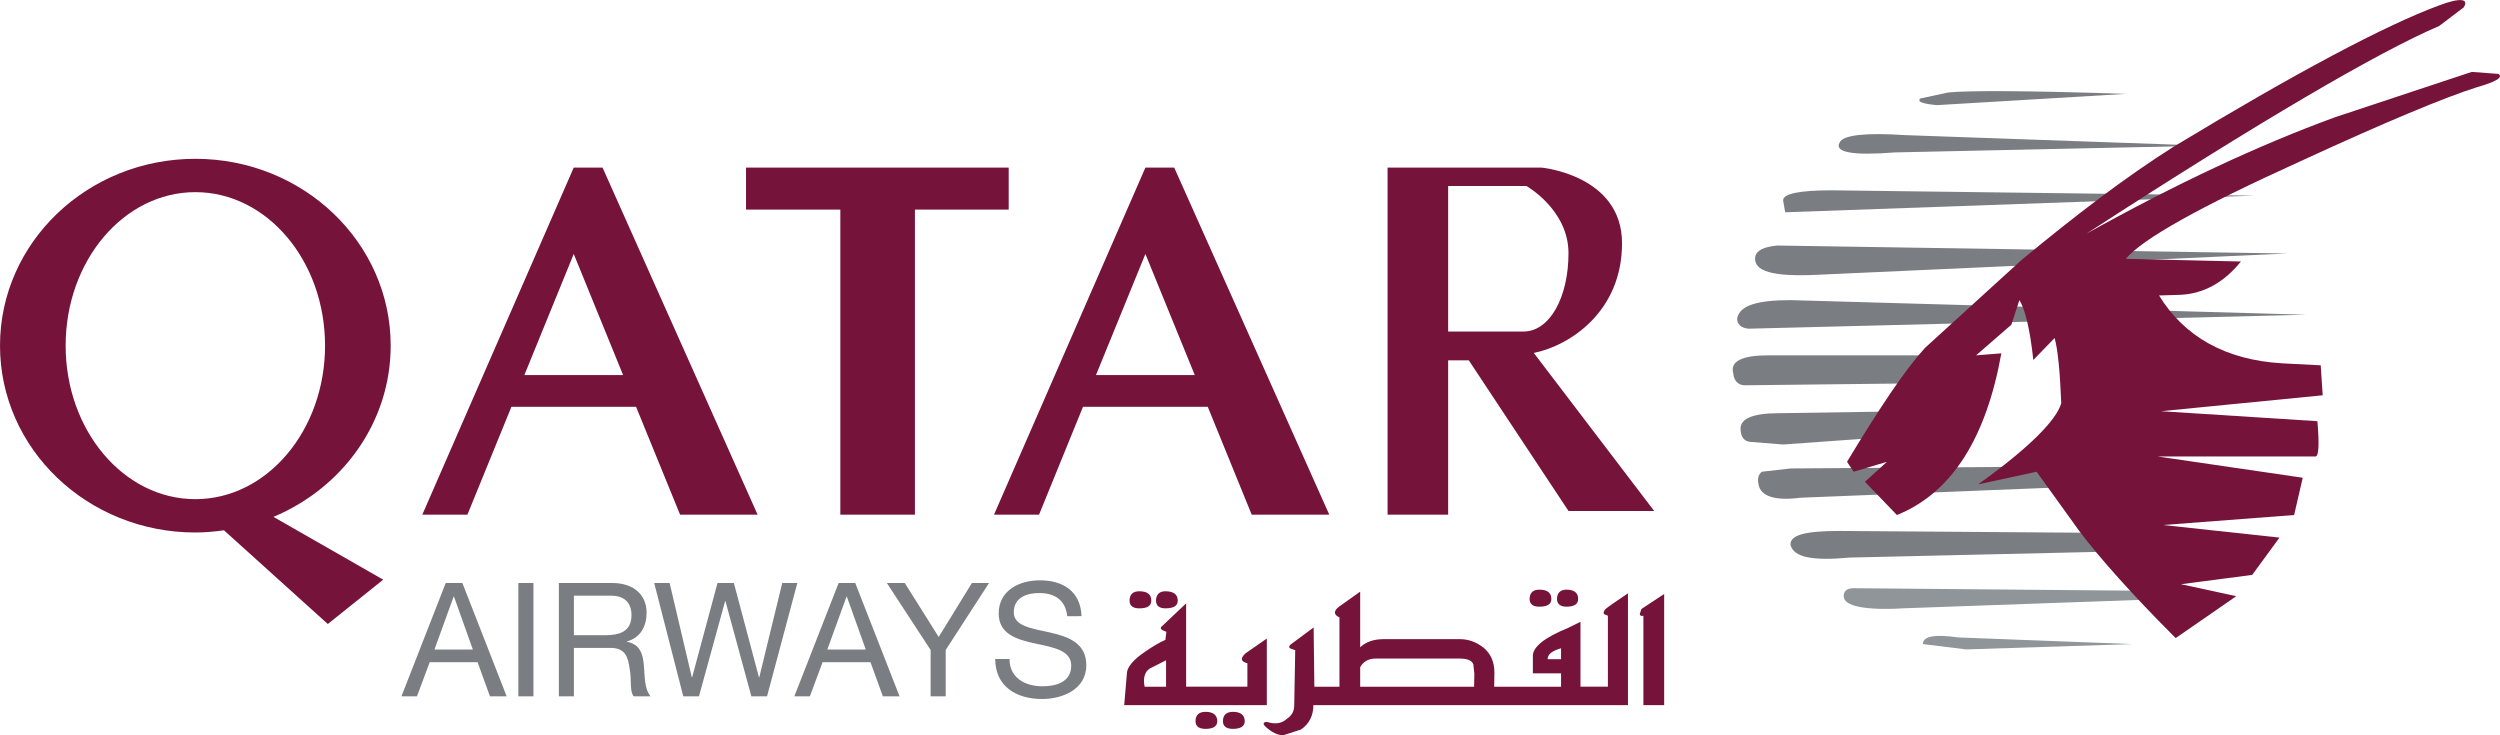 <svg xmlns="http://www.w3.org/2000/svg" width="176pt" height="69.013" viewBox="0 0 176 51.76"><defs><clipPath id="a"><path d="M79 41h39v10.762H79Zm0 0"/></clipPath></defs><path d="m136.355 7.402 13.301-.793c-7.027-.238-11.195-.238-12.508-.097l-1.964.422c-.235.234.187.375 1.171.468M133.402 10.73l21.875-.472-21.172-.746c-2.812-.188-4.355 0-4.59.515-.421.703.938.938 3.887.703M125.676 14.945l33.02-1.172-29.743-.375c-2.25 0-3.422.235-3.422.704zM127.875 19.348l33.164-1.5-35.926-.563c-.937.098-1.453.328-1.547.797-.14 1.031 1.266 1.406 4.309 1.266M123.098 23.14l39.254-.984-36.301-1.027c-2.344 0-3.563.375-3.75 1.262-.043.379.234.703.797.75M122.77 27.125l12.414-.14 1.73-1.97h-12.41c-1.875 0-2.719.422-2.484 1.266.046.469.28.797.75.844M125.531 31.293l7.871-.563 1.032-1.78-9.227.14c-1.781 0-2.672.375-2.672 1.078 0 .562.235.89.656.937zM126.754 35.04l20-.798-1.406-1.402-19.297.14-2.016.23c-.234.188-.328.47-.234.892.14.843 1.172 1.171 2.953.937M149.422 37.523l-19.906-.144c-2.438 0-3.512.285-3.465.984.23.89 1.59 1.13 4.168.89l20.422-.468z" style="stroke:none;fill-rule:evenodd;fill:#7a7e82;fill-opacity:1"/><path d="M151.902 41.598 130.5 41.41q-.703 0-.703.563c0 .703 1.496 1.027 4.45.843l19.765-.703zM138.414 45.719l11.711-.375-12.273-.469c-1.637-.234-2.48-.094-2.48.469z" style="stroke:none;fill-rule:evenodd;fill:#8f9599;fill-opacity:1"/><path d="M171.719 1.828c-4.266 1.828-12.555 6.652-24.824 14.617 6.32-3.515 12.128-6.234 17.515-8.199l9.602-3.184 1.875.141c.375.234-.188.563-1.5.934-2.246.707-6.414 2.437-12.504 5.246-7.028 3.187-11.055 5.437-12.227 6.84l8.106.187c-1.172 1.453-2.578 2.25-4.219 2.344l-1.547.047c1.781 2.902 4.688 4.543 8.668 4.777l2.715.14.14 2.11-11.382 1.121 11.008.703c.144 1.641.097 2.485-.137 2.485h-11.106l10.211 1.496-.605 2.625-9.23.703 8.199.887-1.922 2.625-5.012.656 3.89.844-4.265 2.949c-3.043-3.043-5.34-5.621-6.79-7.543l-3-4.168-4.12.89c3.605-2.574 5.527-4.542 5.855-5.714-.093-2.246-.234-3.746-.468-4.59l-1.5 1.547c-.235-2.25-.61-3.653-.98-4.215l-.563 1.73-2.485 2.157 1.778-.141c-1.075 5.996-3.508 9.836-7.352 11.383l-2.25-2.34 1.547-1.406-2.34.699-.469-.7c2.293-3.796 4.074-6.464 5.48-8.011l6.79-6.184c3.844-3.183 7.355-5.855 10.68-7.96 8.664-5.247 14.945-8.575 18.738-9.977 1.496-.563 2.105-.469 1.73.14z" style="stroke:none;fill-rule:evenodd;fill:#76133a;fill-opacity:1"/><g clip-path="url(#a)"><path d="M107.914 47.402v-1.226c0-.637.828-1.297 2.453-1.957l.899-.446v4.57h1.93v-4.995l-.282-.118c-.047-.117 0-.234.117-.355.192-.164.707-.516 1.578-1.105v7.87H92.461c0 .731-.285 1.32-.875 1.72l-1.246.402c-.403 0-.805-.211-1.23-.59-.231-.211-.188-.332.074-.352q.883.283 1.41-.215c.36-.234.52-.542.52-.964l.07-3.868-.375-.136c-.094-.098-.047-.215.144-.332l1.527-1.133.051 4.172h1.766v-4.88c-.426-.187-.426-.468 0-.776l1.46-1.036v3.918c.388-.375.946-.574 1.65-.574h5.37c.59 0 1.133.191 1.653.59q.779.639.777 1.77l-.016.988h4.707v-.942zm-24.41-4.925v5.867h4.312v-1.649c-.472-.117-.52-.355-.117-.71l1.485-1.032v4.688h-10.04l.188-2.215c0-.426.422-.969 1.297-1.555.516-.355.988-.637 1.414-.824l.07-.567c-.351-.12-.472-.238-.351-.355Zm26.394 3.16c-.636.187-.945.422-.945.773h.945Zm-29.316 2.707h1.508v-1.86l-1.156.586c-.352.235-.473.684-.352 1.274m-.379-6.719c.59 0 .848.238.848.66 0 .356-.258.543-.848.543-.45 0-.683-.187-.683-.543 0-.422.234-.66.683-.66m1.84 0c.59 0 .871.238.871.66 0 .356-.281.543-.871.543-.426 0-.66-.187-.66-.543 0-.422.234-.66.66-.66m2.828 8.488c.543 0 .824.235.824.66 0 .352-.28.54-.824.54-.473 0-.707-.188-.707-.54 0-.425.234-.66.707-.66m1.93 0c.543 0 .828.235.828.66 0 .352-.285.54-.828.54-.469 0-.707-.188-.707-.54 0-.425.238-.66.707-.66m21.566-8.601c.586 0 .848.234.848.656 0 .355-.262.543-.848.543-.453 0-.683-.188-.683-.543 0-.422.23-.656.683-.656m1.91 0c.563 0 .825.234.825.656 0 .355-.262.543-.825.543-.425 0-.664-.188-.664-.543 0-.422.239-.656.664-.656m-6.5 6.832h-8.02v-1.375c.223-.395.575-.606 1.087-.606h5.886c.57 0 .875.121.993.403l.07.66Zm13.38-6.528v7.825h-1.462v-6.293c-.14.047-.234 0-.257-.118l.117-.355z" style="stroke:none;fill-rule:evenodd;fill:#76133a;fill-opacity:1"/></g><path d="M47.879 36.234h5.457L42.418 11.797h-2.027L29.73 36.234h3.175l3.098-7.593h8.777zm-10.965-9.828 3.477-8.527 3.476 8.527zM88.121 36.234h5.461L82.664 11.797h-2.027l-10.66 24.437h3.171l3.094-7.593h8.785zm-10.965-9.828 3.48-8.527 3.477 8.527zM52.52 11.797h18.492v2.96H64.41v21.477h-5.25V14.758h-6.64zM27.504 24.332c0-7.262-6.156-13.152-13.75-13.152C6.156 11.18 0 17.07 0 24.332c0 7.266 6.156 13.156 13.754 13.156.684 0 1.351-.062 2.012-.156l7.312 6.598 3.899-3.121-7.727-4.422c4.86-2.032 8.254-6.66 8.254-12.055m-13.75 10.809c-5.047 0-9.133-4.84-9.133-10.809s4.086-10.805 9.133-10.805c5.043 0 9.129 4.836 9.129 10.805s-4.086 10.809-9.13 10.809M107.98 24.848c2.547-.52 6.211-2.914 6.211-7.723s-5.68-5.328-5.68-5.328H97.685v24.437h4.265V25.367h1.453l7.02 10.606h6.031zm-6.03-1.508V13.094h5.51s2.962 1.668 2.962 4.734c0 3.067-1.3 5.512-3.172 5.512z" style="stroke:none;fill-rule:evenodd;fill:#76133a;fill-opacity:1"/><path d="M31.379 41.043h1.172l3.117 7.977h-1.176l-.87-2.399H30.25l-.895 2.399h-1.093zm-.793 4.684h2.703l-1.328-3.723h-.027zM36.492 49.02h1.063v-7.977h-1.063ZM39.344 41.043h3.754c1.496 0 2.422.816 2.422 2.09 0 .96-.426 1.758-1.383 2.023v.024c.925.175 1.117.86 1.191 1.64.07.782.024 1.653.469 2.2h-1.184c-.3-.32-.133-1.184-.289-1.965-.11-.782-.3-1.442-1.328-1.442h-2.594v3.407h-1.058zm3.27 3.676c.995 0 1.843-.254 1.843-1.418 0-.781-.422-1.364-1.418-1.364h-2.637v2.782zM54 49.02h-1.105l-1.825-6.704h-.02l-1.843 6.704h-1.105l-2.047-7.977h1.086l1.562 6.637h.024l1.785-6.637h1.152l1.766 6.637h.023l1.617-6.637h1.063zM59.04 41.043h1.17l3.118 7.977h-1.176l-.87-2.399H57.91l-.894 2.399h-1.094zm-.797 4.684h2.707l-1.332-3.723h-.023zM66.578 45.758v3.262h-1.062v-3.262l-3.082-4.715h1.261l2.39 3.8 2.337-3.8h1.207zM75.133 43.379c-.121-1.14-.88-1.629-1.977-1.629-.89 0-1.785.32-1.785 1.36 0 .984 1.274 1.128 2.559 1.421 1.273.29 2.547.735 2.547 2.301 0 1.695-1.665 2.379-3.118 2.379-1.789 0-3.296-.871-3.296-2.816h1.007c0 1.34 1.114 1.921 2.32 1.921.962 0 2.024-.3 2.024-1.453 0-1.093-1.273-1.285-2.547-1.562-1.273-.278-2.558-.649-2.558-2.11 0-1.62 1.441-2.336 2.894-2.336 1.629 0 2.871.77 2.938 2.524z" style="stroke:none;fill-rule:nonzero;fill:#7a7e82;fill-opacity:1"/></svg>